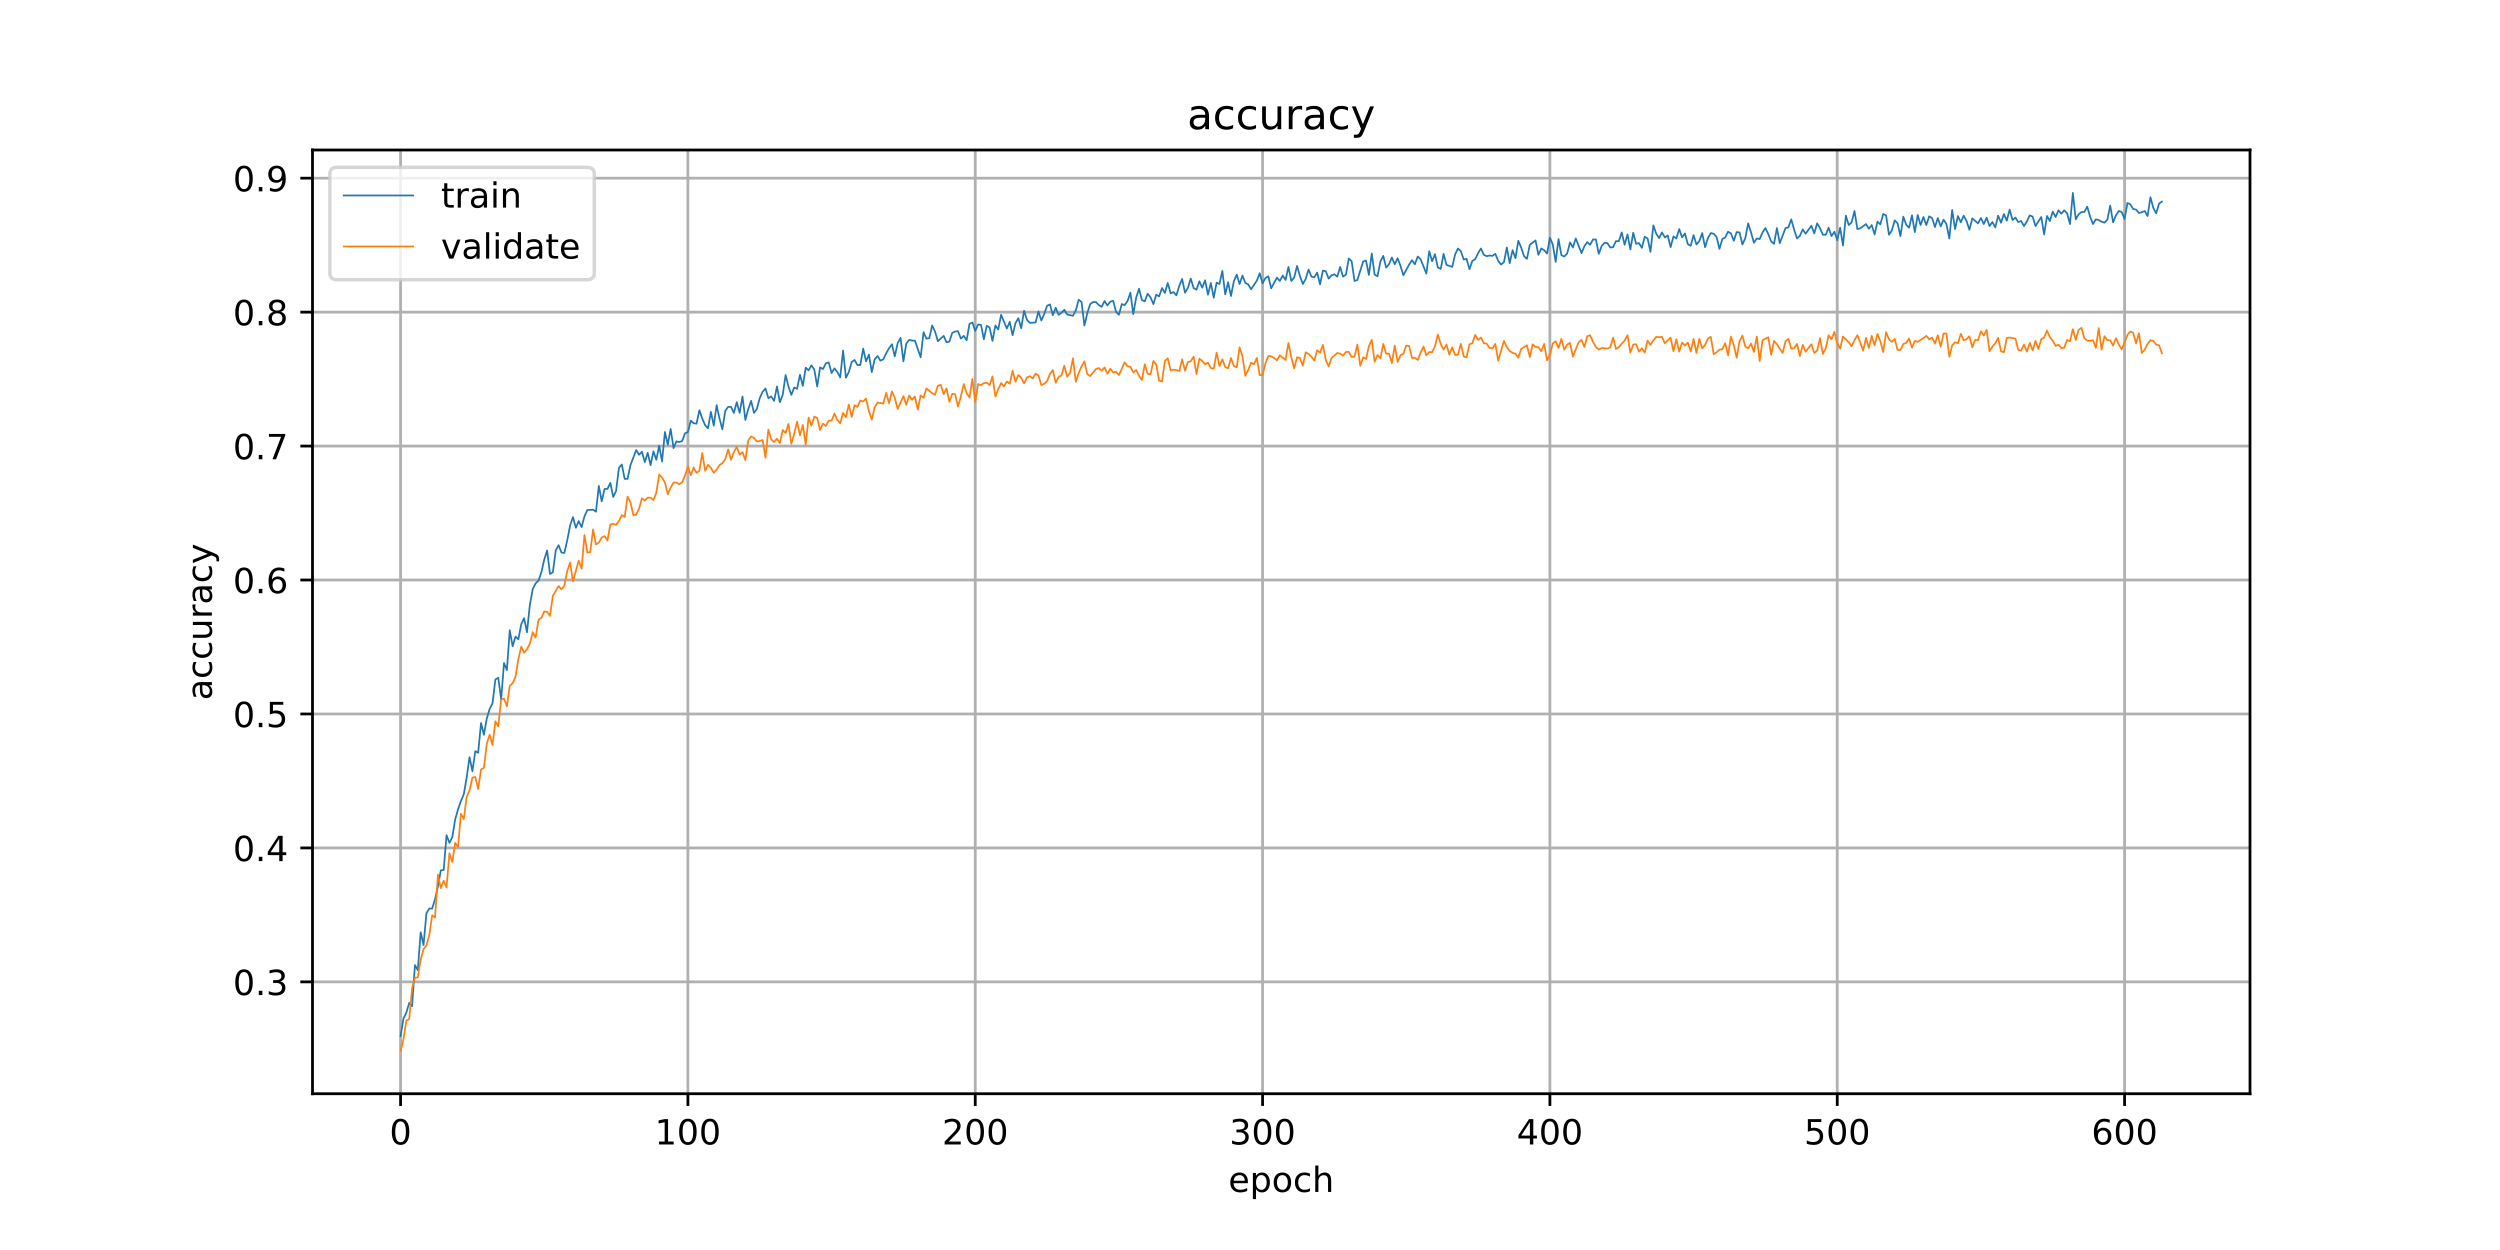 <?xml version="1.0" encoding="utf-8" standalone="no"?>
<!DOCTYPE svg PUBLIC "-//W3C//DTD SVG 1.1//EN"
  "http://www.w3.org/Graphics/SVG/1.1/DTD/svg11.dtd">
<!-- Created with matplotlib (https://matplotlib.org/) -->
<svg height="360pt" version="1.1" viewBox="0 0 720 360" width="720pt" xmlns="http://www.w3.org/2000/svg" xmlns:xlink="http://www.w3.org/1999/xlink">
 <defs>
  <style type="text/css">
*{stroke-linecap:butt;stroke-linejoin:round;}
  </style>
 </defs>
 <g id="figure_1">
  <g id="patch_1">
   <path d="M 0 360 
L 720 360 
L 720 0 
L 0 0 
z
" style="fill:#ffffff;"/>
  </g>
  <g id="axes_1">
   <g id="patch_2">
    <path d="M 90 315 
L 648 315 
L 648 43.2 
L 90 43.2 
z
" style="fill:#ffffff;"/>
   </g>
   <g id="matplotlib.axis_1">
    <g id="xtick_1">
     <g id="line2d_1">
      <path clip-path="url(#p836707742e)" d="M 115.364 315 
L 115.364 43.2 
" style="fill:none;stroke:#b0b0b0;stroke-linecap:square;stroke-width:0.8;"/>
     </g>
     <g id="line2d_2">
      <defs>
       <path d="M 0 0 
L 0 3.5 
" id="md09a5616f2" style="stroke:#000000;stroke-width:0.8;"/>
      </defs>
      <g>
       <use style="stroke:#000000;stroke-width:0.8;" x="115.364" xlink:href="#md09a5616f2" y="315"/>
      </g>
     </g>
     <g id="text_1">
      <!-- 0 -->
      <defs>
       <path d="M 31.781 66.406 
Q 24.172 66.406 20.328 58.906 
Q 16.5 51.422 16.5 36.375 
Q 16.5 21.391 20.328 13.891 
Q 24.172 6.391 31.781 6.391 
Q 39.453 6.391 43.281 13.891 
Q 47.125 21.391 47.125 36.375 
Q 47.125 51.422 43.281 58.906 
Q 39.453 66.406 31.781 66.406 
z
M 31.781 74.219 
Q 44.047 74.219 50.516 64.516 
Q 56.984 54.828 56.984 36.375 
Q 56.984 17.969 50.516 8.266 
Q 44.047 -1.422 31.781 -1.422 
Q 19.531 -1.422 13.062 8.266 
Q 6.594 17.969 6.594 36.375 
Q 6.594 54.828 13.062 64.516 
Q 19.531 74.219 31.781 74.219 
z
" id="DejaVuSans-48"/>
      </defs>
      <g transform="translate(112.182 329.598)scale(0.1 -0.1)">
       <use xlink:href="#DejaVuSans-48"/>
      </g>
     </g>
    </g>
    <g id="xtick_2">
     <g id="line2d_3">
      <path clip-path="url(#p836707742e)" d="M 198.116 315 
L 198.116 43.2 
" style="fill:none;stroke:#b0b0b0;stroke-linecap:square;stroke-width:0.8;"/>
     </g>
     <g id="line2d_4">
      <g>
       <use style="stroke:#000000;stroke-width:0.8;" x="198.116" xlink:href="#md09a5616f2" y="315"/>
      </g>
     </g>
     <g id="text_2">
      <!-- 100 -->
      <defs>
       <path d="M 12.406 8.297 
L 28.516 8.297 
L 28.516 63.922 
L 10.984 60.406 
L 10.984 69.391 
L 28.422 72.906 
L 38.281 72.906 
L 38.281 8.297 
L 54.391 8.297 
L 54.391 0 
L 12.406 0 
z
" id="DejaVuSans-49"/>
      </defs>
      <g transform="translate(188.572 329.598)scale(0.1 -0.1)">
       <use xlink:href="#DejaVuSans-49"/>
       <use x="63.623" xlink:href="#DejaVuSans-48"/>
       <use x="127.246" xlink:href="#DejaVuSans-48"/>
      </g>
     </g>
    </g>
    <g id="xtick_3">
     <g id="line2d_5">
      <path clip-path="url(#p836707742e)" d="M 280.869 315 
L 280.869 43.2 
" style="fill:none;stroke:#b0b0b0;stroke-linecap:square;stroke-width:0.8;"/>
     </g>
     <g id="line2d_6">
      <g>
       <use style="stroke:#000000;stroke-width:0.8;" x="280.869" xlink:href="#md09a5616f2" y="315"/>
      </g>
     </g>
     <g id="text_3">
      <!-- 200 -->
      <defs>
       <path d="M 19.188 8.297 
L 53.609 8.297 
L 53.609 0 
L 7.328 0 
L 7.328 8.297 
Q 12.938 14.109 22.625 23.891 
Q 32.328 33.688 34.812 36.531 
Q 39.547 41.844 41.422 45.531 
Q 43.312 49.219 43.312 52.781 
Q 43.312 58.594 39.234 62.25 
Q 35.156 65.922 28.609 65.922 
Q 23.969 65.922 18.812 64.312 
Q 13.672 62.703 7.812 59.422 
L 7.812 69.391 
Q 13.766 71.781 18.938 73 
Q 24.125 74.219 28.422 74.219 
Q 39.75 74.219 46.484 68.547 
Q 53.219 62.891 53.219 53.422 
Q 53.219 48.922 51.531 44.891 
Q 49.859 40.875 45.406 35.406 
Q 44.188 33.984 37.641 27.219 
Q 31.109 20.453 19.188 8.297 
z
" id="DejaVuSans-50"/>
      </defs>
      <g transform="translate(271.325 329.598)scale(0.1 -0.1)">
       <use xlink:href="#DejaVuSans-50"/>
       <use x="63.623" xlink:href="#DejaVuSans-48"/>
       <use x="127.246" xlink:href="#DejaVuSans-48"/>
      </g>
     </g>
    </g>
    <g id="xtick_4">
     <g id="line2d_7">
      <path clip-path="url(#p836707742e)" d="M 363.621 315 
L 363.621 43.2 
" style="fill:none;stroke:#b0b0b0;stroke-linecap:square;stroke-width:0.8;"/>
     </g>
     <g id="line2d_8">
      <g>
       <use style="stroke:#000000;stroke-width:0.8;" x="363.621" xlink:href="#md09a5616f2" y="315"/>
      </g>
     </g>
     <g id="text_4">
      <!-- 300 -->
      <defs>
       <path d="M 40.578 39.312 
Q 47.656 37.797 51.625 33 
Q 55.609 28.219 55.609 21.188 
Q 55.609 10.406 48.188 4.484 
Q 40.766 -1.422 27.094 -1.422 
Q 22.516 -1.422 17.656 -0.516 
Q 12.797 0.391 7.625 2.203 
L 7.625 11.719 
Q 11.719 9.328 16.594 8.109 
Q 21.484 6.891 26.812 6.891 
Q 36.078 6.891 40.938 10.547 
Q 45.797 14.203 45.797 21.188 
Q 45.797 27.641 41.281 31.266 
Q 36.766 34.906 28.719 34.906 
L 20.219 34.906 
L 20.219 43.016 
L 29.109 43.016 
Q 36.375 43.016 40.234 45.922 
Q 44.094 48.828 44.094 54.297 
Q 44.094 59.906 40.109 62.906 
Q 36.141 65.922 28.719 65.922 
Q 24.656 65.922 20.016 65.031 
Q 15.375 64.156 9.812 62.312 
L 9.812 71.094 
Q 15.438 72.656 20.344 73.438 
Q 25.25 74.219 29.594 74.219 
Q 40.828 74.219 47.359 69.109 
Q 53.906 64.016 53.906 55.328 
Q 53.906 49.266 50.438 45.094 
Q 46.969 40.922 40.578 39.312 
z
" id="DejaVuSans-51"/>
      </defs>
      <g transform="translate(354.077 329.598)scale(0.1 -0.1)">
       <use xlink:href="#DejaVuSans-51"/>
       <use x="63.623" xlink:href="#DejaVuSans-48"/>
       <use x="127.246" xlink:href="#DejaVuSans-48"/>
      </g>
     </g>
    </g>
    <g id="xtick_5">
     <g id="line2d_9">
      <path clip-path="url(#p836707742e)" d="M 446.374 315 
L 446.374 43.2 
" style="fill:none;stroke:#b0b0b0;stroke-linecap:square;stroke-width:0.8;"/>
     </g>
     <g id="line2d_10">
      <g>
       <use style="stroke:#000000;stroke-width:0.8;" x="446.374" xlink:href="#md09a5616f2" y="315"/>
      </g>
     </g>
     <g id="text_5">
      <!-- 400 -->
      <defs>
       <path d="M 37.797 64.312 
L 12.891 25.391 
L 37.797 25.391 
z
M 35.203 72.906 
L 47.609 72.906 
L 47.609 25.391 
L 58.016 25.391 
L 58.016 17.188 
L 47.609 17.188 
L 47.609 0 
L 37.797 0 
L 37.797 17.188 
L 4.891 17.188 
L 4.891 26.703 
z
" id="DejaVuSans-52"/>
      </defs>
      <g transform="translate(436.83 329.598)scale(0.1 -0.1)">
       <use xlink:href="#DejaVuSans-52"/>
       <use x="63.623" xlink:href="#DejaVuSans-48"/>
       <use x="127.246" xlink:href="#DejaVuSans-48"/>
      </g>
     </g>
    </g>
    <g id="xtick_6">
     <g id="line2d_11">
      <path clip-path="url(#p836707742e)" d="M 529.126 315 
L 529.126 43.2 
" style="fill:none;stroke:#b0b0b0;stroke-linecap:square;stroke-width:0.8;"/>
     </g>
     <g id="line2d_12">
      <g>
       <use style="stroke:#000000;stroke-width:0.8;" x="529.126" xlink:href="#md09a5616f2" y="315"/>
      </g>
     </g>
     <g id="text_6">
      <!-- 500 -->
      <defs>
       <path d="M 10.797 72.906 
L 49.516 72.906 
L 49.516 64.594 
L 19.828 64.594 
L 19.828 46.734 
Q 21.969 47.469 24.109 47.828 
Q 26.266 48.188 28.422 48.188 
Q 40.625 48.188 47.75 41.5 
Q 54.891 34.812 54.891 23.391 
Q 54.891 11.625 47.562 5.094 
Q 40.234 -1.422 26.906 -1.422 
Q 22.312 -1.422 17.547 -0.641 
Q 12.797 0.141 7.719 1.703 
L 7.719 11.625 
Q 12.109 9.234 16.797 8.062 
Q 21.484 6.891 26.703 6.891 
Q 35.156 6.891 40.078 11.328 
Q 45.016 15.766 45.016 23.391 
Q 45.016 31 40.078 35.438 
Q 35.156 39.891 26.703 39.891 
Q 22.75 39.891 18.812 39.016 
Q 14.891 38.141 10.797 36.281 
z
" id="DejaVuSans-53"/>
      </defs>
      <g transform="translate(519.582 329.598)scale(0.1 -0.1)">
       <use xlink:href="#DejaVuSans-53"/>
       <use x="63.623" xlink:href="#DejaVuSans-48"/>
       <use x="127.246" xlink:href="#DejaVuSans-48"/>
      </g>
     </g>
    </g>
    <g id="xtick_7">
     <g id="line2d_13">
      <path clip-path="url(#p836707742e)" d="M 611.879 315 
L 611.879 43.2 
" style="fill:none;stroke:#b0b0b0;stroke-linecap:square;stroke-width:0.8;"/>
     </g>
     <g id="line2d_14">
      <g>
       <use style="stroke:#000000;stroke-width:0.8;" x="611.879" xlink:href="#md09a5616f2" y="315"/>
      </g>
     </g>
     <g id="text_7">
      <!-- 600 -->
      <defs>
       <path d="M 33.016 40.375 
Q 26.375 40.375 22.484 35.828 
Q 18.609 31.297 18.609 23.391 
Q 18.609 15.531 22.484 10.953 
Q 26.375 6.391 33.016 6.391 
Q 39.656 6.391 43.531 10.953 
Q 47.406 15.531 47.406 23.391 
Q 47.406 31.297 43.531 35.828 
Q 39.656 40.375 33.016 40.375 
z
M 52.594 71.297 
L 52.594 62.312 
Q 48.875 64.062 45.094 64.984 
Q 41.312 65.922 37.594 65.922 
Q 27.828 65.922 22.672 59.328 
Q 17.531 52.734 16.797 39.406 
Q 19.672 43.656 24.016 45.922 
Q 28.375 48.188 33.594 48.188 
Q 44.578 48.188 50.953 41.516 
Q 57.328 34.859 57.328 23.391 
Q 57.328 12.156 50.688 5.359 
Q 44.047 -1.422 33.016 -1.422 
Q 20.359 -1.422 13.672 8.266 
Q 6.984 17.969 6.984 36.375 
Q 6.984 53.656 15.188 63.938 
Q 23.391 74.219 37.203 74.219 
Q 40.922 74.219 44.703 73.484 
Q 48.484 72.75 52.594 71.297 
z
" id="DejaVuSans-54"/>
      </defs>
      <g transform="translate(602.335 329.598)scale(0.1 -0.1)">
       <use xlink:href="#DejaVuSans-54"/>
       <use x="63.623" xlink:href="#DejaVuSans-48"/>
       <use x="127.246" xlink:href="#DejaVuSans-48"/>
      </g>
     </g>
    </g>
    <g id="text_8">
     <!-- epoch -->
     <defs>
      <path d="M 56.203 29.594 
L 56.203 25.203 
L 14.891 25.203 
Q 15.484 15.922 20.484 11.062 
Q 25.484 6.203 34.422 6.203 
Q 39.594 6.203 44.453 7.469 
Q 49.312 8.734 54.109 11.281 
L 54.109 2.781 
Q 49.266 0.734 44.188 -0.344 
Q 39.109 -1.422 33.891 -1.422 
Q 20.797 -1.422 13.156 6.188 
Q 5.516 13.812 5.516 26.812 
Q 5.516 40.234 12.766 48.109 
Q 20.016 56 32.328 56 
Q 43.359 56 49.781 48.891 
Q 56.203 41.797 56.203 29.594 
z
M 47.219 32.234 
Q 47.125 39.594 43.094 43.984 
Q 39.062 48.391 32.422 48.391 
Q 24.906 48.391 20.391 44.141 
Q 15.875 39.891 15.188 32.172 
z
" id="DejaVuSans-101"/>
      <path d="M 18.109 8.203 
L 18.109 -20.797 
L 9.078 -20.797 
L 9.078 54.688 
L 18.109 54.688 
L 18.109 46.391 
Q 20.953 51.266 25.266 53.625 
Q 29.594 56 35.594 56 
Q 45.562 56 51.781 48.094 
Q 58.016 40.188 58.016 27.297 
Q 58.016 14.406 51.781 6.484 
Q 45.562 -1.422 35.594 -1.422 
Q 29.594 -1.422 25.266 0.953 
Q 20.953 3.328 18.109 8.203 
z
M 48.688 27.297 
Q 48.688 37.203 44.609 42.844 
Q 40.531 48.484 33.406 48.484 
Q 26.266 48.484 22.188 42.844 
Q 18.109 37.203 18.109 27.297 
Q 18.109 17.391 22.188 11.75 
Q 26.266 6.109 33.406 6.109 
Q 40.531 6.109 44.609 11.75 
Q 48.688 17.391 48.688 27.297 
z
" id="DejaVuSans-112"/>
      <path d="M 30.609 48.391 
Q 23.391 48.391 19.188 42.75 
Q 14.984 37.109 14.984 27.297 
Q 14.984 17.484 19.156 11.844 
Q 23.344 6.203 30.609 6.203 
Q 37.797 6.203 41.984 11.859 
Q 46.188 17.531 46.188 27.297 
Q 46.188 37.016 41.984 42.703 
Q 37.797 48.391 30.609 48.391 
z
M 30.609 56 
Q 42.328 56 49.016 48.375 
Q 55.719 40.766 55.719 27.297 
Q 55.719 13.875 49.016 6.219 
Q 42.328 -1.422 30.609 -1.422 
Q 18.844 -1.422 12.172 6.219 
Q 5.516 13.875 5.516 27.297 
Q 5.516 40.766 12.172 48.375 
Q 18.844 56 30.609 56 
z
" id="DejaVuSans-111"/>
      <path d="M 48.781 52.594 
L 48.781 44.188 
Q 44.969 46.297 41.141 47.344 
Q 37.312 48.391 33.406 48.391 
Q 24.656 48.391 19.812 42.844 
Q 14.984 37.312 14.984 27.297 
Q 14.984 17.281 19.812 11.734 
Q 24.656 6.203 33.406 6.203 
Q 37.312 6.203 41.141 7.25 
Q 44.969 8.297 48.781 10.406 
L 48.781 2.094 
Q 45.016 0.344 40.984 -0.531 
Q 36.969 -1.422 32.422 -1.422 
Q 20.062 -1.422 12.781 6.344 
Q 5.516 14.109 5.516 27.297 
Q 5.516 40.672 12.859 48.328 
Q 20.219 56 33.016 56 
Q 37.156 56 41.109 55.141 
Q 45.062 54.297 48.781 52.594 
z
" id="DejaVuSans-99"/>
      <path d="M 54.891 33.016 
L 54.891 0 
L 45.906 0 
L 45.906 32.719 
Q 45.906 40.484 42.875 44.328 
Q 39.844 48.188 33.797 48.188 
Q 26.516 48.188 22.312 43.547 
Q 18.109 38.922 18.109 30.906 
L 18.109 0 
L 9.078 0 
L 9.078 75.984 
L 18.109 75.984 
L 18.109 46.188 
Q 21.344 51.125 25.703 53.562 
Q 30.078 56 35.797 56 
Q 45.219 56 50.047 50.172 
Q 54.891 44.344 54.891 33.016 
z
" id="DejaVuSans-104"/>
     </defs>
     <g transform="translate(353.772 343.277)scale(0.1 -0.1)">
      <use xlink:href="#DejaVuSans-101"/>
      <use x="61.523" xlink:href="#DejaVuSans-112"/>
      <use x="125" xlink:href="#DejaVuSans-111"/>
      <use x="186.182" xlink:href="#DejaVuSans-99"/>
      <use x="241.162" xlink:href="#DejaVuSans-104"/>
     </g>
    </g>
   </g>
   <g id="matplotlib.axis_2">
    <g id="ytick_1">
     <g id="line2d_15">
      <path clip-path="url(#p836707742e)" d="M 90 282.778 
L 648 282.778 
" style="fill:none;stroke:#b0b0b0;stroke-linecap:square;stroke-width:0.8;"/>
     </g>
     <g id="line2d_16">
      <defs>
       <path d="M 0 0 
L -3.5 0 
" id="m0edd155724" style="stroke:#000000;stroke-width:0.8;"/>
      </defs>
      <g>
       <use style="stroke:#000000;stroke-width:0.8;" x="90" xlink:href="#m0edd155724" y="282.778"/>
      </g>
     </g>
     <g id="text_9">
      <!-- 0.3 -->
      <defs>
       <path d="M 10.688 12.406 
L 21 12.406 
L 21 0 
L 10.688 0 
z
" id="DejaVuSans-46"/>
      </defs>
      <g transform="translate(67.097 286.577)scale(0.1 -0.1)">
       <use xlink:href="#DejaVuSans-48"/>
       <use x="63.623" xlink:href="#DejaVuSans-46"/>
       <use x="95.41" xlink:href="#DejaVuSans-51"/>
      </g>
     </g>
    </g>
    <g id="ytick_2">
     <g id="line2d_17">
      <path clip-path="url(#p836707742e)" d="M 90 244.2 
L 648 244.2 
" style="fill:none;stroke:#b0b0b0;stroke-linecap:square;stroke-width:0.8;"/>
     </g>
     <g id="line2d_18">
      <g>
       <use style="stroke:#000000;stroke-width:0.8;" x="90" xlink:href="#m0edd155724" y="244.2"/>
      </g>
     </g>
     <g id="text_10">
      <!-- 0.4 -->
      <g transform="translate(67.097 247.999)scale(0.1 -0.1)">
       <use xlink:href="#DejaVuSans-48"/>
       <use x="63.623" xlink:href="#DejaVuSans-46"/>
       <use x="95.41" xlink:href="#DejaVuSans-52"/>
      </g>
     </g>
    </g>
    <g id="ytick_3">
     <g id="line2d_19">
      <path clip-path="url(#p836707742e)" d="M 90 205.622 
L 648 205.622 
" style="fill:none;stroke:#b0b0b0;stroke-linecap:square;stroke-width:0.8;"/>
     </g>
     <g id="line2d_20">
      <g>
       <use style="stroke:#000000;stroke-width:0.8;" x="90" xlink:href="#m0edd155724" y="205.622"/>
      </g>
     </g>
     <g id="text_11">
      <!-- 0.5 -->
      <g transform="translate(67.097 209.421)scale(0.1 -0.1)">
       <use xlink:href="#DejaVuSans-48"/>
       <use x="63.623" xlink:href="#DejaVuSans-46"/>
       <use x="95.41" xlink:href="#DejaVuSans-53"/>
      </g>
     </g>
    </g>
    <g id="ytick_4">
     <g id="line2d_21">
      <path clip-path="url(#p836707742e)" d="M 90 167.044 
L 648 167.044 
" style="fill:none;stroke:#b0b0b0;stroke-linecap:square;stroke-width:0.8;"/>
     </g>
     <g id="line2d_22">
      <g>
       <use style="stroke:#000000;stroke-width:0.8;" x="90" xlink:href="#m0edd155724" y="167.044"/>
      </g>
     </g>
     <g id="text_12">
      <!-- 0.6 -->
      <g transform="translate(67.097 170.844)scale(0.1 -0.1)">
       <use xlink:href="#DejaVuSans-48"/>
       <use x="63.623" xlink:href="#DejaVuSans-46"/>
       <use x="95.41" xlink:href="#DejaVuSans-54"/>
      </g>
     </g>
    </g>
    <g id="ytick_5">
     <g id="line2d_23">
      <path clip-path="url(#p836707742e)" d="M 90 128.467 
L 648 128.467 
" style="fill:none;stroke:#b0b0b0;stroke-linecap:square;stroke-width:0.8;"/>
     </g>
     <g id="line2d_24">
      <g>
       <use style="stroke:#000000;stroke-width:0.8;" x="90" xlink:href="#m0edd155724" y="128.467"/>
      </g>
     </g>
     <g id="text_13">
      <!-- 0.7 -->
      <defs>
       <path d="M 8.203 72.906 
L 55.078 72.906 
L 55.078 68.703 
L 28.609 0 
L 18.312 0 
L 43.219 64.594 
L 8.203 64.594 
z
" id="DejaVuSans-55"/>
      </defs>
      <g transform="translate(67.097 132.266)scale(0.1 -0.1)">
       <use xlink:href="#DejaVuSans-48"/>
       <use x="63.623" xlink:href="#DejaVuSans-46"/>
       <use x="95.41" xlink:href="#DejaVuSans-55"/>
      </g>
     </g>
    </g>
    <g id="ytick_6">
     <g id="line2d_25">
      <path clip-path="url(#p836707742e)" d="M 90 89.889 
L 648 89.889 
" style="fill:none;stroke:#b0b0b0;stroke-linecap:square;stroke-width:0.8;"/>
     </g>
     <g id="line2d_26">
      <g>
       <use style="stroke:#000000;stroke-width:0.8;" x="90" xlink:href="#m0edd155724" y="89.889"/>
      </g>
     </g>
     <g id="text_14">
      <!-- 0.8 -->
      <defs>
       <path d="M 31.781 34.625 
Q 24.75 34.625 20.719 30.859 
Q 16.703 27.094 16.703 20.516 
Q 16.703 13.922 20.719 10.156 
Q 24.75 6.391 31.781 6.391 
Q 38.812 6.391 42.859 10.172 
Q 46.922 13.969 46.922 20.516 
Q 46.922 27.094 42.891 30.859 
Q 38.875 34.625 31.781 34.625 
z
M 21.922 38.812 
Q 15.578 40.375 12.031 44.719 
Q 8.5 49.078 8.5 55.328 
Q 8.5 64.062 14.719 69.141 
Q 20.953 74.219 31.781 74.219 
Q 42.672 74.219 48.875 69.141 
Q 55.078 64.062 55.078 55.328 
Q 55.078 49.078 51.531 44.719 
Q 48 40.375 41.703 38.812 
Q 48.828 37.156 52.797 32.312 
Q 56.781 27.484 56.781 20.516 
Q 56.781 9.906 50.312 4.234 
Q 43.844 -1.422 31.781 -1.422 
Q 19.734 -1.422 13.25 4.234 
Q 6.781 9.906 6.781 20.516 
Q 6.781 27.484 10.781 32.312 
Q 14.797 37.156 21.922 38.812 
z
M 18.312 54.391 
Q 18.312 48.734 21.844 45.562 
Q 25.391 42.391 31.781 42.391 
Q 38.141 42.391 41.719 45.562 
Q 45.312 48.734 45.312 54.391 
Q 45.312 60.062 41.719 63.234 
Q 38.141 66.406 31.781 66.406 
Q 25.391 66.406 21.844 63.234 
Q 18.312 60.062 18.312 54.391 
z
" id="DejaVuSans-56"/>
      </defs>
      <g transform="translate(67.097 93.688)scale(0.1 -0.1)">
       <use xlink:href="#DejaVuSans-48"/>
       <use x="63.623" xlink:href="#DejaVuSans-46"/>
       <use x="95.41" xlink:href="#DejaVuSans-56"/>
      </g>
     </g>
    </g>
    <g id="ytick_7">
     <g id="line2d_27">
      <path clip-path="url(#p836707742e)" d="M 90 51.311 
L 648 51.311 
" style="fill:none;stroke:#b0b0b0;stroke-linecap:square;stroke-width:0.8;"/>
     </g>
     <g id="line2d_28">
      <g>
       <use style="stroke:#000000;stroke-width:0.8;" x="90" xlink:href="#m0edd155724" y="51.311"/>
      </g>
     </g>
     <g id="text_15">
      <!-- 0.9 -->
      <defs>
       <path d="M 10.984 1.516 
L 10.984 10.5 
Q 14.703 8.734 18.5 7.812 
Q 22.312 6.891 25.984 6.891 
Q 35.75 6.891 40.891 13.453 
Q 46.047 20.016 46.781 33.406 
Q 43.953 29.203 39.594 26.953 
Q 35.25 24.703 29.984 24.703 
Q 19.047 24.703 12.672 31.312 
Q 6.297 37.938 6.297 49.422 
Q 6.297 60.641 12.938 67.422 
Q 19.578 74.219 30.609 74.219 
Q 43.266 74.219 49.922 64.516 
Q 56.594 54.828 56.594 36.375 
Q 56.594 19.141 48.406 8.859 
Q 40.234 -1.422 26.422 -1.422 
Q 22.703 -1.422 18.891 -0.688 
Q 15.094 0.047 10.984 1.516 
z
M 30.609 32.422 
Q 37.25 32.422 41.125 36.953 
Q 45.016 41.5 45.016 49.422 
Q 45.016 57.281 41.125 61.844 
Q 37.25 66.406 30.609 66.406 
Q 23.969 66.406 20.094 61.844 
Q 16.219 57.281 16.219 49.422 
Q 16.219 41.5 20.094 36.953 
Q 23.969 32.422 30.609 32.422 
z
" id="DejaVuSans-57"/>
      </defs>
      <g transform="translate(67.097 55.11)scale(0.1 -0.1)">
       <use xlink:href="#DejaVuSans-48"/>
       <use x="63.623" xlink:href="#DejaVuSans-46"/>
       <use x="95.41" xlink:href="#DejaVuSans-57"/>
      </g>
     </g>
    </g>
    <g id="text_16">
     <!-- accuracy -->
     <defs>
      <path d="M 34.281 27.484 
Q 23.391 27.484 19.188 25 
Q 14.984 22.516 14.984 16.5 
Q 14.984 11.719 18.141 8.906 
Q 21.297 6.109 26.703 6.109 
Q 34.188 6.109 38.703 11.406 
Q 43.219 16.703 43.219 25.484 
L 43.219 27.484 
z
M 52.203 31.203 
L 52.203 0 
L 43.219 0 
L 43.219 8.297 
Q 40.141 3.328 35.547 0.953 
Q 30.953 -1.422 24.312 -1.422 
Q 15.922 -1.422 10.953 3.297 
Q 6 8.016 6 15.922 
Q 6 25.141 12.172 29.828 
Q 18.359 34.516 30.609 34.516 
L 43.219 34.516 
L 43.219 35.406 
Q 43.219 41.609 39.141 45 
Q 35.062 48.391 27.688 48.391 
Q 23 48.391 18.547 47.266 
Q 14.109 46.141 10.016 43.891 
L 10.016 52.203 
Q 14.938 54.109 19.578 55.047 
Q 24.219 56 28.609 56 
Q 40.484 56 46.344 49.844 
Q 52.203 43.703 52.203 31.203 
z
" id="DejaVuSans-97"/>
      <path d="M 8.5 21.578 
L 8.5 54.688 
L 17.484 54.688 
L 17.484 21.922 
Q 17.484 14.156 20.5 10.266 
Q 23.531 6.391 29.594 6.391 
Q 36.859 6.391 41.078 11.031 
Q 45.312 15.672 45.312 23.688 
L 45.312 54.688 
L 54.297 54.688 
L 54.297 0 
L 45.312 0 
L 45.312 8.406 
Q 42.047 3.422 37.719 1 
Q 33.406 -1.422 27.688 -1.422 
Q 18.266 -1.422 13.375 4.438 
Q 8.5 10.297 8.5 21.578 
z
M 31.109 56 
z
" id="DejaVuSans-117"/>
      <path d="M 41.109 46.297 
Q 39.594 47.172 37.812 47.578 
Q 36.031 48 33.891 48 
Q 26.266 48 22.188 43.047 
Q 18.109 38.094 18.109 28.812 
L 18.109 0 
L 9.078 0 
L 9.078 54.688 
L 18.109 54.688 
L 18.109 46.188 
Q 20.953 51.172 25.484 53.578 
Q 30.031 56 36.531 56 
Q 37.453 56 38.578 55.875 
Q 39.703 55.766 41.062 55.516 
z
" id="DejaVuSans-114"/>
      <path d="M 32.172 -5.078 
Q 28.375 -14.844 24.75 -17.812 
Q 21.141 -20.797 15.094 -20.797 
L 7.906 -20.797 
L 7.906 -13.281 
L 13.188 -13.281 
Q 16.891 -13.281 18.938 -11.516 
Q 21 -9.766 23.484 -3.219 
L 25.094 0.875 
L 2.984 54.688 
L 12.5 54.688 
L 29.594 11.922 
L 46.688 54.688 
L 56.203 54.688 
z
" id="DejaVuSans-121"/>
     </defs>
     <g transform="translate(61.017 201.659)rotate(-90)scale(0.1 -0.1)">
      <use xlink:href="#DejaVuSans-97"/>
      <use x="61.279" xlink:href="#DejaVuSans-99"/>
      <use x="116.26" xlink:href="#DejaVuSans-99"/>
      <use x="171.24" xlink:href="#DejaVuSans-117"/>
      <use x="234.619" xlink:href="#DejaVuSans-114"/>
      <use x="275.732" xlink:href="#DejaVuSans-97"/>
      <use x="337.012" xlink:href="#DejaVuSans-99"/>
      <use x="391.992" xlink:href="#DejaVuSans-121"/>
     </g>
    </g>
   </g>
   <g id="line2d_29">
    <path clip-path="url(#p836707742e)" d="M 115.364 298.402 
L 116.191 293.387 
L 117.019 291.651 
L 117.846 288.854 
L 118.674 289.818 
L 119.501 277.956 
L 120.329 279.402 
L 121.156 268.504 
L 121.984 272.169 
L 122.811 263.007 
L 123.639 261.657 
L 124.466 261.657 
L 125.294 258.956 
L 126.121 255.388 
L 126.949 250.662 
L 127.777 250.565 
L 128.604 240.535 
L 129.432 242.753 
L 130.259 241.114 
L 131.087 236.002 
L 131.914 233.109 
L 132.742 230.698 
L 133.569 228.769 
L 134.397 223.947 
L 135.224 218.064 
L 136.052 222.114 
L 136.879 216.328 
L 137.707 216.81 
L 138.534 208.226 
L 139.362 211.602 
L 140.189 206.972 
L 141.017 204.176 
L 141.844 202.536 
L 142.672 195.688 
L 143.499 195.206 
L 144.327 201.379 
L 145.155 190.963 
L 145.982 192.988 
L 146.81 181.511 
L 147.637 186.14 
L 148.465 183.344 
L 149.292 184.115 
L 150.12 179.775 
L 150.947 178.039 
L 151.775 182.09 
L 152.602 174.181 
L 153.43 169.648 
L 154.257 168.009 
L 155.085 167.237 
L 155.912 164.826 
L 156.74 161.161 
L 157.567 158.557 
L 158.395 165.308 
L 159.222 164.826 
L 160.05 158.557 
L 160.878 157.014 
L 161.705 159.136 
L 162.533 159.232 
L 163.36 155.664 
L 164.188 151.324 
L 165.015 148.913 
L 165.843 151.999 
L 166.67 150.07 
L 167.498 151.806 
L 168.325 148.72 
L 169.153 146.888 
L 170.808 146.791 
L 171.635 147.37 
L 172.463 139.944 
L 173.29 144.38 
L 174.118 140.812 
L 174.945 140.812 
L 175.773 139.076 
L 176.6 143.126 
L 177.428 141.39 
L 178.256 134.736 
L 179.083 133.771 
L 179.911 137.918 
L 180.738 137.918 
L 181.566 133.964 
L 183.221 129.624 
L 184.048 130.974 
L 184.876 130.106 
L 185.703 133.096 
L 186.531 130.396 
L 187.358 133.964 
L 188.186 130.01 
L 189.013 132.421 
L 189.841 128.37 
L 190.668 132.903 
L 191.496 124.416 
L 192.323 128.081 
L 193.151 123.548 
L 193.978 129.045 
L 194.806 127.116 
L 195.634 127.309 
L 196.461 127.02 
L 197.289 124.802 
L 198.116 124.416 
L 198.944 121.137 
L 199.771 121.908 
L 200.599 122.005 
L 201.426 118.147 
L 202.254 120.558 
L 203.081 122.487 
L 203.909 123.355 
L 204.736 118.629 
L 205.564 122.584 
L 206.391 116.7 
L 207.219 120.558 
L 208.046 123.644 
L 208.874 118.34 
L 209.701 117.183 
L 210.529 117.183 
L 211.357 118.919 
L 212.184 115.832 
L 213.012 118.919 
L 213.839 114.193 
L 214.667 120.944 
L 215.494 117.858 
L 216.322 115.447 
L 217.149 118.919 
L 217.977 117.761 
L 218.804 114.675 
L 219.632 112.843 
L 220.459 111.878 
L 221.287 114.675 
L 222.114 114.193 
L 222.942 115.447 
L 223.769 111.299 
L 224.597 115.832 
L 225.424 113.711 
L 226.252 108.02 
L 227.079 111.299 
L 227.907 113.711 
L 228.735 111.589 
L 229.562 111.975 
L 230.39 107.924 
L 231.217 111.107 
L 232.045 105.899 
L 232.872 106.67 
L 233.7 105.223 
L 234.527 106.477 
L 235.355 111.299 
L 236.182 105.802 
L 237.01 106.284 
L 237.837 104.645 
L 238.665 104.355 
L 239.492 107.442 
L 240.32 106.091 
L 241.147 107.152 
L 241.975 108.695 
L 242.802 100.98 
L 243.63 108.792 
L 244.458 107.152 
L 245.285 104.259 
L 246.113 103.68 
L 246.94 105.127 
L 247.768 105.127 
L 248.595 100.401 
L 249.423 104.066 
L 250.25 102.137 
L 251.078 107.152 
L 251.905 103.487 
L 252.733 102.523 
L 253.56 103.873 
L 254.388 103.487 
L 255.215 101.751 
L 256.043 100.305 
L 256.87 99.147 
L 257.698 102.619 
L 258.525 98.858 
L 259.353 97.315 
L 260.18 104.066 
L 261.008 98.955 
L 261.836 97.894 
L 262.663 98.087 
L 263.491 98.087 
L 265.146 102.909 
L 265.973 95.675 
L 266.801 97.508 
L 267.628 97.411 
L 268.456 93.747 
L 269.283 95.483 
L 270.111 98.279 
L 271.766 96.736 
L 272.593 98.569 
L 273.421 98.376 
L 274.248 95.868 
L 275.076 95.483 
L 275.903 95.386 
L 276.731 97.508 
L 277.559 96.736 
L 278.386 97.99 
L 279.214 93.264 
L 280.041 92.879 
L 280.869 95.29 
L 281.696 93.457 
L 282.524 93.554 
L 283.351 97.701 
L 284.179 93.843 
L 285.006 94.325 
L 285.834 98.183 
L 286.661 93.747 
L 287.489 94.904 
L 288.316 90.66 
L 289.971 94.615 
L 290.799 92.686 
L 291.626 96.543 
L 292.454 93.071 
L 293.281 91.625 
L 294.109 94.518 
L 294.937 89.503 
L 295.764 92.107 
L 296.592 92.975 
L 298.247 92.879 
L 299.074 89.696 
L 299.902 92.3 
L 300.729 90.467 
L 301.557 88.056 
L 302.384 87.671 
L 303.212 90.757 
L 304.039 88.635 
L 304.867 90.66 
L 305.694 90.082 
L 306.522 89.214 
L 307.349 90.564 
L 309.004 90.95 
L 309.832 89.407 
L 310.659 86.32 
L 311.487 86.995 
L 312.315 93.747 
L 313.142 90.178 
L 313.97 87.574 
L 314.797 86.995 
L 315.625 86.995 
L 316.452 87.863 
L 317.28 88.346 
L 318.107 86.706 
L 318.935 87.96 
L 319.762 86.899 
L 320.59 86.61 
L 321.417 89.792 
L 322.245 90.66 
L 323.072 87.574 
L 323.9 87.863 
L 324.727 86.706 
L 325.555 84.295 
L 326.382 90.467 
L 327.21 85.742 
L 328.038 83.138 
L 328.865 86.417 
L 329.693 86.803 
L 330.52 84.584 
L 331.348 85.645 
L 332.175 87.574 
L 333.003 84.874 
L 333.83 85.356 
L 334.658 82.945 
L 335.485 84.391 
L 336.313 81.498 
L 337.14 84.488 
L 337.968 84.102 
L 338.795 85.067 
L 339.623 82.366 
L 340.45 80.341 
L 341.278 84.295 
L 342.105 82.945 
L 342.933 80.244 
L 343.76 82.945 
L 344.588 83.427 
L 345.416 81.016 
L 346.243 82.848 
L 347.071 80.727 
L 347.898 84.874 
L 348.726 81.498 
L 349.553 85.742 
L 350.381 81.402 
L 351.208 81.787 
L 352.036 78.026 
L 352.863 84.777 
L 353.691 81.305 
L 354.518 85.259 
L 355.346 81.016 
L 356.173 79.087 
L 357.001 81.787 
L 357.828 79.376 
L 358.656 81.498 
L 359.483 81.884 
L 360.311 83.331 
L 361.966 80.823 
L 362.794 78.701 
L 363.621 81.595 
L 364.449 80.051 
L 365.276 79.569 
L 366.104 83.041 
L 367.759 79.955 
L 368.586 80.919 
L 369.414 79.376 
L 370.241 80.63 
L 371.069 76.869 
L 371.896 80.919 
L 372.724 79.955 
L 373.551 76.579 
L 374.379 79.473 
L 375.206 81.787 
L 376.034 80.341 
L 376.861 77.64 
L 377.689 79.666 
L 378.517 79.859 
L 379.344 78.508 
L 380.172 81.884 
L 380.999 77.93 
L 381.827 78.123 
L 382.654 80.244 
L 383.482 79.28 
L 384.309 78.991 
L 385.137 79.666 
L 385.964 76.869 
L 386.792 79.666 
L 387.619 79.087 
L 388.447 74.458 
L 389.274 75.229 
L 390.102 80.919 
L 390.929 80.63 
L 392.584 75.326 
L 393.412 75.036 
L 394.24 79.183 
L 395.067 73.011 
L 395.895 79.087 
L 396.722 79.569 
L 397.55 75.326 
L 398.377 73.686 
L 399.205 77.062 
L 400.032 76.097 
L 400.86 74.168 
L 401.687 76.097 
L 402.515 74.361 
L 403.342 76.579 
L 404.17 79.28 
L 405.825 76.194 
L 406.652 74.94 
L 407.48 76.097 
L 408.307 73.879 
L 409.135 74.651 
L 410.79 78.798 
L 411.618 72.336 
L 412.445 75.229 
L 413.273 73.204 
L 414.1 77.062 
L 414.928 77.447 
L 415.755 73.107 
L 416.583 76.29 
L 418.238 76.869 
L 419.065 73.3 
L 419.893 71.564 
L 420.72 72.336 
L 421.548 74.747 
L 422.375 74.554 
L 423.203 77.544 
L 424.03 75.133 
L 424.858 74.651 
L 425.685 72.915 
L 426.513 71.564 
L 427.341 73.397 
L 428.168 73.783 
L 428.996 73.59 
L 429.823 73.686 
L 430.651 73.107 
L 431.478 75.133 
L 432.306 76.194 
L 433.133 75.519 
L 433.961 71.275 
L 434.788 75.808 
L 435.616 72.047 
L 436.443 74.361 
L 437.271 69.346 
L 438.098 71.275 
L 438.926 73.783 
L 439.753 74.554 
L 440.581 70.503 
L 442.236 69.25 
L 443.063 73.397 
L 443.891 71.564 
L 444.719 72.047 
L 445.546 73.011 
L 446.374 68.478 
L 447.201 70.407 
L 448.029 75.422 
L 448.856 68.864 
L 449.684 73.493 
L 450.511 73.879 
L 451.339 73.011 
L 452.166 69.828 
L 452.994 71.275 
L 453.821 68.671 
L 455.476 72.915 
L 456.304 70.889 
L 457.131 69.732 
L 457.959 70.503 
L 458.786 68.96 
L 459.614 68.96 
L 460.441 73.107 
L 461.269 70.889 
L 462.097 69.925 
L 462.924 70.021 
L 463.752 71.275 
L 464.579 71.179 
L 465.407 69.443 
L 466.234 69.443 
L 467.062 66.935 
L 467.889 70.503 
L 468.717 67.514 
L 469.544 71.854 
L 470.372 67.031 
L 471.199 70.214 
L 472.027 70.021 
L 472.854 71.371 
L 473.682 68.189 
L 474.509 68.671 
L 475.337 72.529 
L 476.164 64.91 
L 476.992 67.321 
L 477.82 68.575 
L 478.647 66.935 
L 479.475 68.382 
L 480.302 67.803 
L 481.13 71.179 
L 481.957 68.092 
L 482.785 68.671 
L 483.612 65.971 
L 484.44 68.382 
L 485.267 67.224 
L 486.095 70.311 
L 486.922 70.793 
L 487.75 67.707 
L 488.577 70.407 
L 489.405 69.443 
L 490.232 67.128 
L 491.06 71.179 
L 491.887 68.575 
L 492.715 67.128 
L 493.542 67.321 
L 494.37 68.189 
L 495.198 71.661 
L 496.025 68.864 
L 496.853 68.382 
L 497.68 66.742 
L 498.508 67.224 
L 499.335 69.346 
L 500.163 66.839 
L 500.99 66.935 
L 501.818 70.407 
L 502.645 68.575 
L 503.473 64.331 
L 504.3 66.935 
L 505.128 69.925 
L 505.955 68.671 
L 506.783 68.864 
L 507.61 66.935 
L 508.438 65.681 
L 509.265 67.417 
L 510.093 69.539 
L 510.921 70.214 
L 511.748 65.681 
L 512.576 70.021 
L 514.231 65.681 
L 515.058 65.488 
L 515.886 63.174 
L 516.713 66.163 
L 517.541 68.671 
L 518.368 67.899 
L 519.196 66.067 
L 520.023 67.321 
L 521.678 65.006 
L 522.506 67.224 
L 523.333 64.331 
L 524.161 65.681 
L 524.988 67.61 
L 525.816 67.61 
L 526.643 65.585 
L 527.471 67.996 
L 528.299 66.742 
L 529.126 69.153 
L 529.954 65.585 
L 530.781 70.696 
L 531.609 62.113 
L 532.436 64.813 
L 533.264 64.042 
L 534.091 60.763 
L 534.919 65.971 
L 535.746 65.778 
L 537.401 64.524 
L 538.229 65.874 
L 539.056 64.813 
L 539.884 67.514 
L 540.711 63.849 
L 541.539 64.62 
L 542.366 61.631 
L 543.194 62.016 
L 544.022 67.61 
L 544.849 66.356 
L 545.677 63.463 
L 546.504 64.331 
L 547.332 67.996 
L 548.159 62.402 
L 548.987 64.717 
L 549.814 65.585 
L 550.642 62.016 
L 551.469 66.839 
L 552.297 61.92 
L 553.124 64.813 
L 553.952 62.499 
L 554.779 64.813 
L 555.607 62.306 
L 556.434 62.788 
L 557.262 65.392 
L 558.089 62.788 
L 558.917 65.199 
L 559.744 63.27 
L 560.572 64.524 
L 561.4 68.671 
L 562.227 60.473 
L 563.055 65.971 
L 563.882 62.209 
L 564.71 64.042 
L 565.537 62.113 
L 566.365 63.656 
L 567.192 66.163 
L 568.02 62.884 
L 569.675 64.331 
L 570.502 62.788 
L 571.33 64.524 
L 572.157 62.691 
L 572.985 65.103 
L 573.812 63.945 
L 574.64 65.488 
L 575.467 62.113 
L 576.295 64.138 
L 577.122 61.631 
L 577.95 63.559 
L 578.778 60.377 
L 579.605 63.367 
L 580.433 62.691 
L 581.26 63.945 
L 582.088 63.656 
L 582.915 65.103 
L 583.743 63.752 
L 584.57 62.016 
L 585.398 62.402 
L 586.225 65.103 
L 587.88 62.499 
L 588.708 67.514 
L 589.535 62.209 
L 590.363 63.656 
L 591.19 60.955 
L 592.018 62.499 
L 592.845 60.57 
L 593.673 61.534 
L 594.501 60.57 
L 595.328 61.438 
L 596.156 64.524 
L 596.983 55.555 
L 597.811 63.174 
L 598.638 61.727 
L 599.466 61.052 
L 600.293 61.052 
L 601.121 59.509 
L 601.948 62.402 
L 602.776 64.524 
L 603.603 63.174 
L 604.431 63.367 
L 605.258 63.849 
L 606.086 64.138 
L 606.913 63.27 
L 607.741 59.219 
L 608.568 64.042 
L 609.396 62.016 
L 610.223 60.763 
L 611.051 61.052 
L 611.879 63.077 
L 612.706 58.448 
L 613.534 58.834 
L 614.361 60.184 
L 615.189 60.377 
L 616.016 61.341 
L 616.844 61.148 
L 617.671 60.763 
L 618.499 62.209 
L 619.326 56.808 
L 620.154 59.895 
L 620.981 61.438 
L 621.809 58.641 
L 622.636 58.062 
L 622.636 58.062 
" style="fill:none;stroke:#1f77b4;stroke-linecap:square;stroke-width:0.5;"/>
   </g>
   <g id="line2d_30">
    <path clip-path="url(#p836707742e)" d="M 115.364 302.645 
L 116.191 299.366 
L 117.019 293.965 
L 117.846 293.483 
L 118.674 284.707 
L 119.501 281.524 
L 120.329 281.524 
L 121.156 276.413 
L 121.984 273.326 
L 122.811 272.265 
L 123.639 269.276 
L 124.466 263.585 
L 125.294 264.261 
L 126.121 251.916 
L 126.949 255.773 
L 127.777 253.652 
L 128.604 255.581 
L 129.432 245.743 
L 130.259 248.251 
L 131.087 242.753 
L 131.914 243.911 
L 132.742 234.363 
L 133.569 235.906 
L 134.397 229.54 
L 135.224 227.612 
L 136.052 223.947 
L 136.879 223.754 
L 137.707 227.226 
L 138.534 221.632 
L 139.362 221.15 
L 140.189 214.206 
L 141.017 211.602 
L 141.844 214.592 
L 142.672 207.744 
L 143.499 209.191 
L 144.327 201.475 
L 145.155 201.186 
L 145.982 203.404 
L 146.81 197.521 
L 147.637 196.749 
L 148.465 194.917 
L 149.292 189.805 
L 150.12 186.237 
L 150.947 187.973 
L 151.775 187.008 
L 152.602 185.369 
L 153.43 182.09 
L 154.257 183.633 
L 155.085 178.521 
L 155.912 177.943 
L 156.74 176.11 
L 157.567 176.207 
L 158.395 177.364 
L 159.222 171.577 
L 160.878 168.78 
L 161.705 169.745 
L 162.533 168.684 
L 163.36 164.44 
L 164.188 162.029 
L 165.015 167.43 
L 166.67 161.451 
L 167.498 163.765 
L 168.325 154.121 
L 169.153 159.136 
L 169.98 159.04 
L 170.808 152.481 
L 171.635 156.821 
L 172.463 156.243 
L 173.29 154.796 
L 174.118 154.41 
L 174.945 155.664 
L 175.773 151.035 
L 176.6 150.842 
L 177.428 151.131 
L 178.256 150.07 
L 179.083 148.334 
L 179.911 148.913 
L 180.738 143.03 
L 181.566 144.669 
L 182.393 148.334 
L 183.221 148.238 
L 184.048 146.502 
L 184.876 143.512 
L 185.703 144.187 
L 186.531 143.319 
L 187.358 143.319 
L 188.186 143.994 
L 189.013 141.969 
L 189.841 136.664 
L 190.668 137.532 
L 191.496 138.979 
L 192.323 142.355 
L 193.151 140.426 
L 193.978 138.979 
L 194.806 138.979 
L 195.634 139.461 
L 196.461 138.883 
L 197.289 136.954 
L 198.116 134.35 
L 198.944 136.857 
L 199.771 134.639 
L 200.599 136.182 
L 201.426 135.604 
L 202.254 130.492 
L 203.081 135.604 
L 203.909 133.868 
L 204.736 134.736 
L 205.564 136.182 
L 206.391 135.218 
L 207.219 133.964 
L 208.046 133.385 
L 208.874 132.228 
L 209.701 129.431 
L 210.529 132.421 
L 211.357 130.203 
L 212.184 128.66 
L 213.012 130.974 
L 213.839 130.203 
L 214.667 132.517 
L 215.494 126.827 
L 216.322 125.67 
L 217.149 126.152 
L 217.977 127.116 
L 218.804 127.02 
L 219.632 126.731 
L 220.459 131.842 
L 221.287 123.741 
L 222.114 126.538 
L 222.942 127.309 
L 223.769 126.345 
L 224.597 127.599 
L 225.424 123.837 
L 226.252 124.705 
L 227.079 122.101 
L 227.907 127.792 
L 228.735 124.898 
L 229.562 121.426 
L 230.39 125.38 
L 231.217 122.391 
L 232.045 128.081 
L 232.872 120.269 
L 233.7 122.584 
L 234.527 119.979 
L 235.355 120.365 
L 236.182 123.837 
L 237.01 122.005 
L 237.837 122.68 
L 238.665 121.137 
L 239.492 121.137 
L 240.32 119.111 
L 241.147 120.944 
L 241.975 121.908 
L 242.802 118.919 
L 243.63 120.172 
L 244.458 116.507 
L 245.285 120.076 
L 246.113 116.7 
L 246.94 117.183 
L 247.768 115.35 
L 248.595 115.639 
L 249.423 114.771 
L 250.25 118.436 
L 251.078 120.847 
L 251.905 117.279 
L 252.733 115.929 
L 254.388 116.218 
L 255.215 113.132 
L 256.043 116.122 
L 256.87 112.746 
L 257.698 114.579 
L 258.525 117.761 
L 260.18 114.096 
L 261.008 116.604 
L 261.836 113.903 
L 262.663 115.157 
L 263.491 114.193 
L 264.318 117.954 
L 265.146 113.903 
L 265.973 114.579 
L 266.801 111.878 
L 268.456 113.228 
L 269.283 113.711 
L 270.111 111.107 
L 270.938 110.817 
L 271.766 113.518 
L 272.593 111.878 
L 273.421 115.736 
L 274.248 113.421 
L 275.076 113.518 
L 275.903 117.086 
L 276.731 114.193 
L 277.559 110.624 
L 278.386 113.228 
L 279.214 114.482 
L 280.041 109.178 
L 280.869 115.736 
L 281.696 110.624 
L 282.524 110.914 
L 283.351 110.335 
L 284.179 110.239 
L 285.006 110.914 
L 285.834 108.406 
L 286.661 114.193 
L 287.489 112.071 
L 288.316 110.335 
L 289.144 111.299 
L 289.971 109.853 
L 290.799 110.528 
L 291.626 106.767 
L 292.454 109.949 
L 293.281 108.02 
L 294.109 108.792 
L 294.937 110.431 
L 295.764 108.695 
L 296.592 108.31 
L 297.419 108.985 
L 298.247 107.635 
L 299.074 108.117 
L 299.902 110.914 
L 300.729 110.528 
L 301.557 109.756 
L 302.384 107.731 
L 303.212 106.574 
L 304.039 110.239 
L 304.867 108.599 
L 305.694 108.117 
L 306.522 105.32 
L 307.349 108.503 
L 308.177 107.442 
L 309.004 103.198 
L 309.832 109.949 
L 310.659 107.442 
L 311.487 105.513 
L 312.315 104.066 
L 313.142 107.731 
L 313.97 108.31 
L 315.625 106.284 
L 316.452 105.995 
L 317.28 106.767 
L 318.107 105.802 
L 318.935 107.635 
L 319.762 106.188 
L 320.59 107.249 
L 321.417 107.056 
L 322.245 108.02 
L 323.9 104.355 
L 324.727 105.513 
L 325.555 105.609 
L 326.382 107.249 
L 327.21 106.574 
L 328.038 108.213 
L 328.865 109.467 
L 329.693 104.934 
L 330.52 107.635 
L 331.348 107.827 
L 332.175 103.97 
L 333.003 105.031 
L 333.83 109.66 
L 334.658 109.853 
L 335.485 103.97 
L 336.313 103.198 
L 337.14 106.67 
L 337.968 106.477 
L 338.795 106.574 
L 339.623 106.863 
L 340.45 103.487 
L 341.278 106.767 
L 342.105 104.259 
L 342.933 104.066 
L 343.76 102.716 
L 344.588 107.731 
L 345.416 103.295 
L 346.243 103.97 
L 347.071 104.934 
L 347.898 104.452 
L 348.726 105.995 
L 349.553 106.188 
L 350.381 101.559 
L 351.208 105.416 
L 352.036 103.487 
L 352.863 105.706 
L 353.691 106.091 
L 354.518 103.102 
L 355.346 105.416 
L 356.173 105.802 
L 357.001 100.015 
L 357.828 102.619 
L 358.656 108.213 
L 359.483 106.574 
L 360.311 104.452 
L 361.139 104.934 
L 361.966 103.102 
L 362.794 108.02 
L 363.621 108.02 
L 364.449 104.645 
L 365.276 102.523 
L 366.104 102.619 
L 366.931 103.102 
L 367.759 103.777 
L 368.586 102.33 
L 370.241 103.68 
L 371.069 98.762 
L 371.896 102.909 
L 372.724 106.091 
L 373.551 102.909 
L 374.379 103.102 
L 375.206 105.32 
L 376.034 101.462 
L 376.861 101.944 
L 377.689 102.716 
L 378.517 103.873 
L 379.344 100.883 
L 380.172 101.559 
L 380.999 99.34 
L 381.827 103.68 
L 382.654 105.513 
L 383.482 103.102 
L 385.137 101.655 
L 385.964 101.848 
L 386.792 102.427 
L 387.619 101.366 
L 388.447 101.366 
L 389.274 102.812 
L 390.102 102.716 
L 390.929 99.244 
L 391.757 105.32 
L 392.584 102.909 
L 393.412 103.391 
L 394.24 99.726 
L 395.067 97.894 
L 395.895 104.163 
L 396.722 102.234 
L 397.55 103.198 
L 398.377 99.051 
L 399.205 101.848 
L 400.032 101.848 
L 400.86 104.548 
L 401.687 99.533 
L 402.515 104.259 
L 403.342 102.33 
L 404.17 101.848 
L 404.997 99.533 
L 405.825 99.63 
L 406.652 103.102 
L 407.48 103.005 
L 408.307 103.68 
L 409.135 101.559 
L 409.962 99.823 
L 410.79 102.33 
L 411.618 101.366 
L 412.445 101.462 
L 413.273 99.726 
L 414.1 96.351 
L 414.928 99.051 
L 415.755 100.691 
L 416.583 99.244 
L 417.41 102.137 
L 418.238 100.015 
L 419.065 102.234 
L 419.893 102.137 
L 420.72 99.051 
L 421.548 102.619 
L 422.375 102.909 
L 423.203 99.147 
L 424.03 98.858 
L 424.858 96.447 
L 425.685 97.894 
L 426.513 97.219 
L 427.341 98.858 
L 428.168 98.955 
L 428.996 100.208 
L 429.823 100.305 
L 430.651 99.051 
L 431.478 103.873 
L 433.133 98.183 
L 433.961 99.919 
L 434.788 101.076 
L 435.616 101.655 
L 436.443 101.848 
L 437.271 103.005 
L 438.098 100.498 
L 439.753 99.437 
L 440.581 102.812 
L 441.408 99.147 
L 442.236 99.919 
L 443.063 100.015 
L 443.891 101.173 
L 444.719 99.051 
L 445.546 103.777 
L 446.374 102.137 
L 447.201 98.955 
L 448.029 98.279 
L 448.856 100.208 
L 449.684 97.604 
L 450.511 100.691 
L 451.339 99.244 
L 452.166 98.762 
L 452.994 102.716 
L 454.649 98.569 
L 455.476 97.894 
L 456.304 99.919 
L 457.131 96.833 
L 457.959 96.543 
L 458.786 98.472 
L 459.614 99.919 
L 460.441 100.691 
L 461.269 100.208 
L 462.924 100.401 
L 463.752 100.015 
L 464.579 97.219 
L 465.407 100.498 
L 466.234 100.015 
L 467.062 98.955 
L 467.889 98.087 
L 468.717 96.543 
L 469.544 101.559 
L 470.372 99.244 
L 471.199 99.147 
L 472.027 101.269 
L 472.854 100.305 
L 473.682 101.559 
L 474.509 98.087 
L 475.337 99.34 
L 476.164 97.99 
L 476.992 97.026 
L 477.82 97.122 
L 478.647 97.026 
L 479.475 98.858 
L 481.13 97.219 
L 481.957 101.173 
L 482.785 97.701 
L 483.612 101.269 
L 484.44 98.665 
L 485.267 99.533 
L 486.095 98.665 
L 486.922 101.269 
L 487.75 97.604 
L 488.577 101.655 
L 489.405 97.604 
L 490.232 100.305 
L 491.06 99.34 
L 491.887 97.508 
L 492.715 97.026 
L 493.542 102.041 
L 494.37 101.462 
L 495.198 100.691 
L 496.025 100.594 
L 496.853 98.858 
L 497.68 102.33 
L 498.508 96.929 
L 499.335 99.437 
L 500.163 103.005 
L 500.99 98.279 
L 501.818 96.64 
L 502.645 99.823 
L 503.473 100.305 
L 504.3 98.955 
L 505.128 101.366 
L 505.955 96.929 
L 506.783 103.97 
L 507.61 97.99 
L 509.265 97.122 
L 510.093 102.137 
L 510.921 98.183 
L 511.748 99.147 
L 513.403 101.655 
L 514.231 98.279 
L 515.058 97.604 
L 515.886 100.401 
L 516.713 100.305 
L 517.541 99.051 
L 518.368 102.523 
L 519.196 99.34 
L 520.023 101.269 
L 521.678 99.147 
L 522.506 101.655 
L 523.333 100.98 
L 524.161 97.411 
L 524.988 101.944 
L 525.816 100.305 
L 526.643 96.543 
L 527.471 97.701 
L 528.299 95.579 
L 529.126 98.858 
L 529.954 100.401 
L 530.781 96.929 
L 532.436 98.569 
L 533.264 99.726 
L 534.091 97.99 
L 534.919 96.543 
L 535.746 98.569 
L 536.574 100.98 
L 537.401 97.315 
L 538.229 100.208 
L 539.056 96.736 
L 539.884 99.437 
L 540.711 96.158 
L 541.539 98.279 
L 542.366 101.366 
L 543.194 95.675 
L 544.022 97.701 
L 544.849 98.472 
L 545.677 97.604 
L 546.504 100.787 
L 547.332 100.787 
L 548.159 99.051 
L 548.987 98.762 
L 549.814 97.508 
L 550.642 100.112 
L 551.469 98.183 
L 552.297 98.472 
L 554.779 96.736 
L 555.607 97.701 
L 556.434 97.219 
L 557.262 98.955 
L 558.089 96.543 
L 558.917 99.823 
L 559.744 96.061 
L 560.572 96.061 
L 561.4 102.716 
L 562.227 99.437 
L 563.055 98.569 
L 563.882 98.858 
L 564.71 96.158 
L 565.537 97.99 
L 566.365 97.701 
L 567.192 96.833 
L 568.02 100.015 
L 568.847 97.894 
L 569.675 97.99 
L 570.502 95.386 
L 571.33 96.64 
L 572.157 95 
L 572.985 101.173 
L 573.812 99.823 
L 574.64 98.858 
L 575.467 97.315 
L 576.295 101.173 
L 577.122 101.462 
L 577.95 97.315 
L 578.778 97.219 
L 580.433 97.508 
L 581.26 100.787 
L 582.088 100.98 
L 582.915 99.244 
L 583.743 101.269 
L 584.57 98.762 
L 585.398 100.883 
L 586.225 98.183 
L 587.053 100.498 
L 587.88 97.701 
L 588.708 97.219 
L 589.535 95.193 
L 590.363 97.122 
L 591.19 98.087 
L 592.018 99.63 
L 592.845 99.244 
L 593.673 100.305 
L 594.501 100.112 
L 595.328 97.894 
L 596.156 98.279 
L 596.983 94.807 
L 597.811 97.894 
L 598.638 95 
L 599.466 94.422 
L 600.293 97.411 
L 601.121 98.087 
L 601.948 98.183 
L 602.776 97.99 
L 603.603 100.208 
L 604.431 94.518 
L 605.258 100.691 
L 606.086 96.833 
L 606.913 97.99 
L 607.741 97.99 
L 608.568 99.533 
L 609.396 97.411 
L 610.223 99.244 
L 611.051 100.594 
L 611.879 98.665 
L 612.706 96.447 
L 613.534 95.483 
L 614.361 95.868 
L 615.189 98.858 
L 616.016 95.965 
L 616.844 101.655 
L 617.671 100.691 
L 618.499 99.051 
L 619.326 97.99 
L 620.154 98.183 
L 620.981 99.244 
L 621.809 99.437 
L 622.636 101.751 
L 622.636 101.751 
" style="fill:none;stroke:#ff7f0e;stroke-linecap:square;stroke-width:0.5;"/>
   </g>
   <g id="patch_3">
    <path d="M 90 315 
L 90 43.2 
" style="fill:none;stroke:#000000;stroke-linecap:square;stroke-linejoin:miter;stroke-width:0.8;"/>
   </g>
   <g id="patch_4">
    <path d="M 648 315 
L 648 43.2 
" style="fill:none;stroke:#000000;stroke-linecap:square;stroke-linejoin:miter;stroke-width:0.8;"/>
   </g>
   <g id="patch_5">
    <path d="M 90 315 
L 648 315 
" style="fill:none;stroke:#000000;stroke-linecap:square;stroke-linejoin:miter;stroke-width:0.8;"/>
   </g>
   <g id="patch_6">
    <path d="M 90 43.2 
L 648 43.2 
" style="fill:none;stroke:#000000;stroke-linecap:square;stroke-linejoin:miter;stroke-width:0.8;"/>
   </g>
   <g id="text_17">
    <!-- accuracy -->
    <g transform="translate(341.929 37.2)scale(0.12 -0.12)">
     <use xlink:href="#DejaVuSans-97"/>
     <use x="61.279" xlink:href="#DejaVuSans-99"/>
     <use x="116.26" xlink:href="#DejaVuSans-99"/>
     <use x="171.24" xlink:href="#DejaVuSans-117"/>
     <use x="234.619" xlink:href="#DejaVuSans-114"/>
     <use x="275.732" xlink:href="#DejaVuSans-97"/>
     <use x="337.012" xlink:href="#DejaVuSans-99"/>
     <use x="391.992" xlink:href="#DejaVuSans-121"/>
    </g>
   </g>
   <g id="legend_1">
    <g id="patch_7">
     <path d="M 97 80.556 
L 169.153 80.556 
Q 171.153 80.556 171.153 78.556 
L 171.153 50.2 
Q 171.153 48.2 169.153 48.2 
L 97 48.2 
Q 95 48.2 95 50.2 
L 95 78.556 
Q 95 80.556 97 80.556 
z
" style="fill:#ffffff;opacity:0.8;stroke:#cccccc;stroke-linejoin:miter;"/>
    </g>
    <g id="line2d_31">
     <path d="M 99 56.298 
L 119 56.298 
" style="fill:none;stroke:#1f77b4;stroke-linecap:square;stroke-width:0.5;"/>
    </g>
    <g id="line2d_32"/>
    <g id="text_18">
     <!-- train -->
     <defs>
      <path d="M 18.312 70.219 
L 18.312 54.688 
L 36.812 54.688 
L 36.812 47.703 
L 18.312 47.703 
L 18.312 18.016 
Q 18.312 11.328 20.141 9.422 
Q 21.969 7.516 27.594 7.516 
L 36.812 7.516 
L 36.812 0 
L 27.594 0 
Q 17.188 0 13.234 3.875 
Q 9.281 7.766 9.281 18.016 
L 9.281 47.703 
L 2.688 47.703 
L 2.688 54.688 
L 9.281 54.688 
L 9.281 70.219 
z
" id="DejaVuSans-116"/>
      <path d="M 9.422 54.688 
L 18.406 54.688 
L 18.406 0 
L 9.422 0 
z
M 9.422 75.984 
L 18.406 75.984 
L 18.406 64.594 
L 9.422 64.594 
z
" id="DejaVuSans-105"/>
      <path d="M 54.891 33.016 
L 54.891 0 
L 45.906 0 
L 45.906 32.719 
Q 45.906 40.484 42.875 44.328 
Q 39.844 48.188 33.797 48.188 
Q 26.516 48.188 22.312 43.547 
Q 18.109 38.922 18.109 30.906 
L 18.109 0 
L 9.078 0 
L 9.078 54.688 
L 18.109 54.688 
L 18.109 46.188 
Q 21.344 51.125 25.703 53.562 
Q 30.078 56 35.797 56 
Q 45.219 56 50.047 50.172 
Q 54.891 44.344 54.891 33.016 
z
" id="DejaVuSans-110"/>
     </defs>
     <g transform="translate(127 59.798)scale(0.1 -0.1)">
      <use xlink:href="#DejaVuSans-116"/>
      <use x="39.209" xlink:href="#DejaVuSans-114"/>
      <use x="80.322" xlink:href="#DejaVuSans-97"/>
      <use x="141.602" xlink:href="#DejaVuSans-105"/>
      <use x="169.385" xlink:href="#DejaVuSans-110"/>
     </g>
    </g>
    <g id="line2d_33">
     <path d="M 99 70.977 
L 119 70.977 
" style="fill:none;stroke:#ff7f0e;stroke-linecap:square;stroke-width:0.5;"/>
    </g>
    <g id="line2d_34"/>
    <g id="text_19">
     <!-- validate -->
     <defs>
      <path d="M 2.984 54.688 
L 12.5 54.688 
L 29.594 8.797 
L 46.688 54.688 
L 56.203 54.688 
L 35.688 0 
L 23.484 0 
z
" id="DejaVuSans-118"/>
      <path d="M 9.422 75.984 
L 18.406 75.984 
L 18.406 0 
L 9.422 0 
z
" id="DejaVuSans-108"/>
      <path d="M 45.406 46.391 
L 45.406 75.984 
L 54.391 75.984 
L 54.391 0 
L 45.406 0 
L 45.406 8.203 
Q 42.578 3.328 38.25 0.953 
Q 33.938 -1.422 27.875 -1.422 
Q 17.969 -1.422 11.734 6.484 
Q 5.516 14.406 5.516 27.297 
Q 5.516 40.188 11.734 48.094 
Q 17.969 56 27.875 56 
Q 33.938 56 38.25 53.625 
Q 42.578 51.266 45.406 46.391 
z
M 14.797 27.297 
Q 14.797 17.391 18.875 11.75 
Q 22.953 6.109 30.078 6.109 
Q 37.203 6.109 41.297 11.75 
Q 45.406 17.391 45.406 27.297 
Q 45.406 37.203 41.297 42.844 
Q 37.203 48.484 30.078 48.484 
Q 22.953 48.484 18.875 42.844 
Q 14.797 37.203 14.797 27.297 
z
" id="DejaVuSans-100"/>
     </defs>
     <g transform="translate(127 74.477)scale(0.1 -0.1)">
      <use xlink:href="#DejaVuSans-118"/>
      <use x="59.18" xlink:href="#DejaVuSans-97"/>
      <use x="120.459" xlink:href="#DejaVuSans-108"/>
      <use x="148.242" xlink:href="#DejaVuSans-105"/>
      <use x="176.025" xlink:href="#DejaVuSans-100"/>
      <use x="239.502" xlink:href="#DejaVuSans-97"/>
      <use x="300.781" xlink:href="#DejaVuSans-116"/>
      <use x="339.99" xlink:href="#DejaVuSans-101"/>
     </g>
    </g>
   </g>
  </g>
 </g>
 <defs>
  <clipPath id="p836707742e">
   <rect height="271.8" width="558" x="90" y="43.2"/>
  </clipPath>
 </defs>
</svg>
